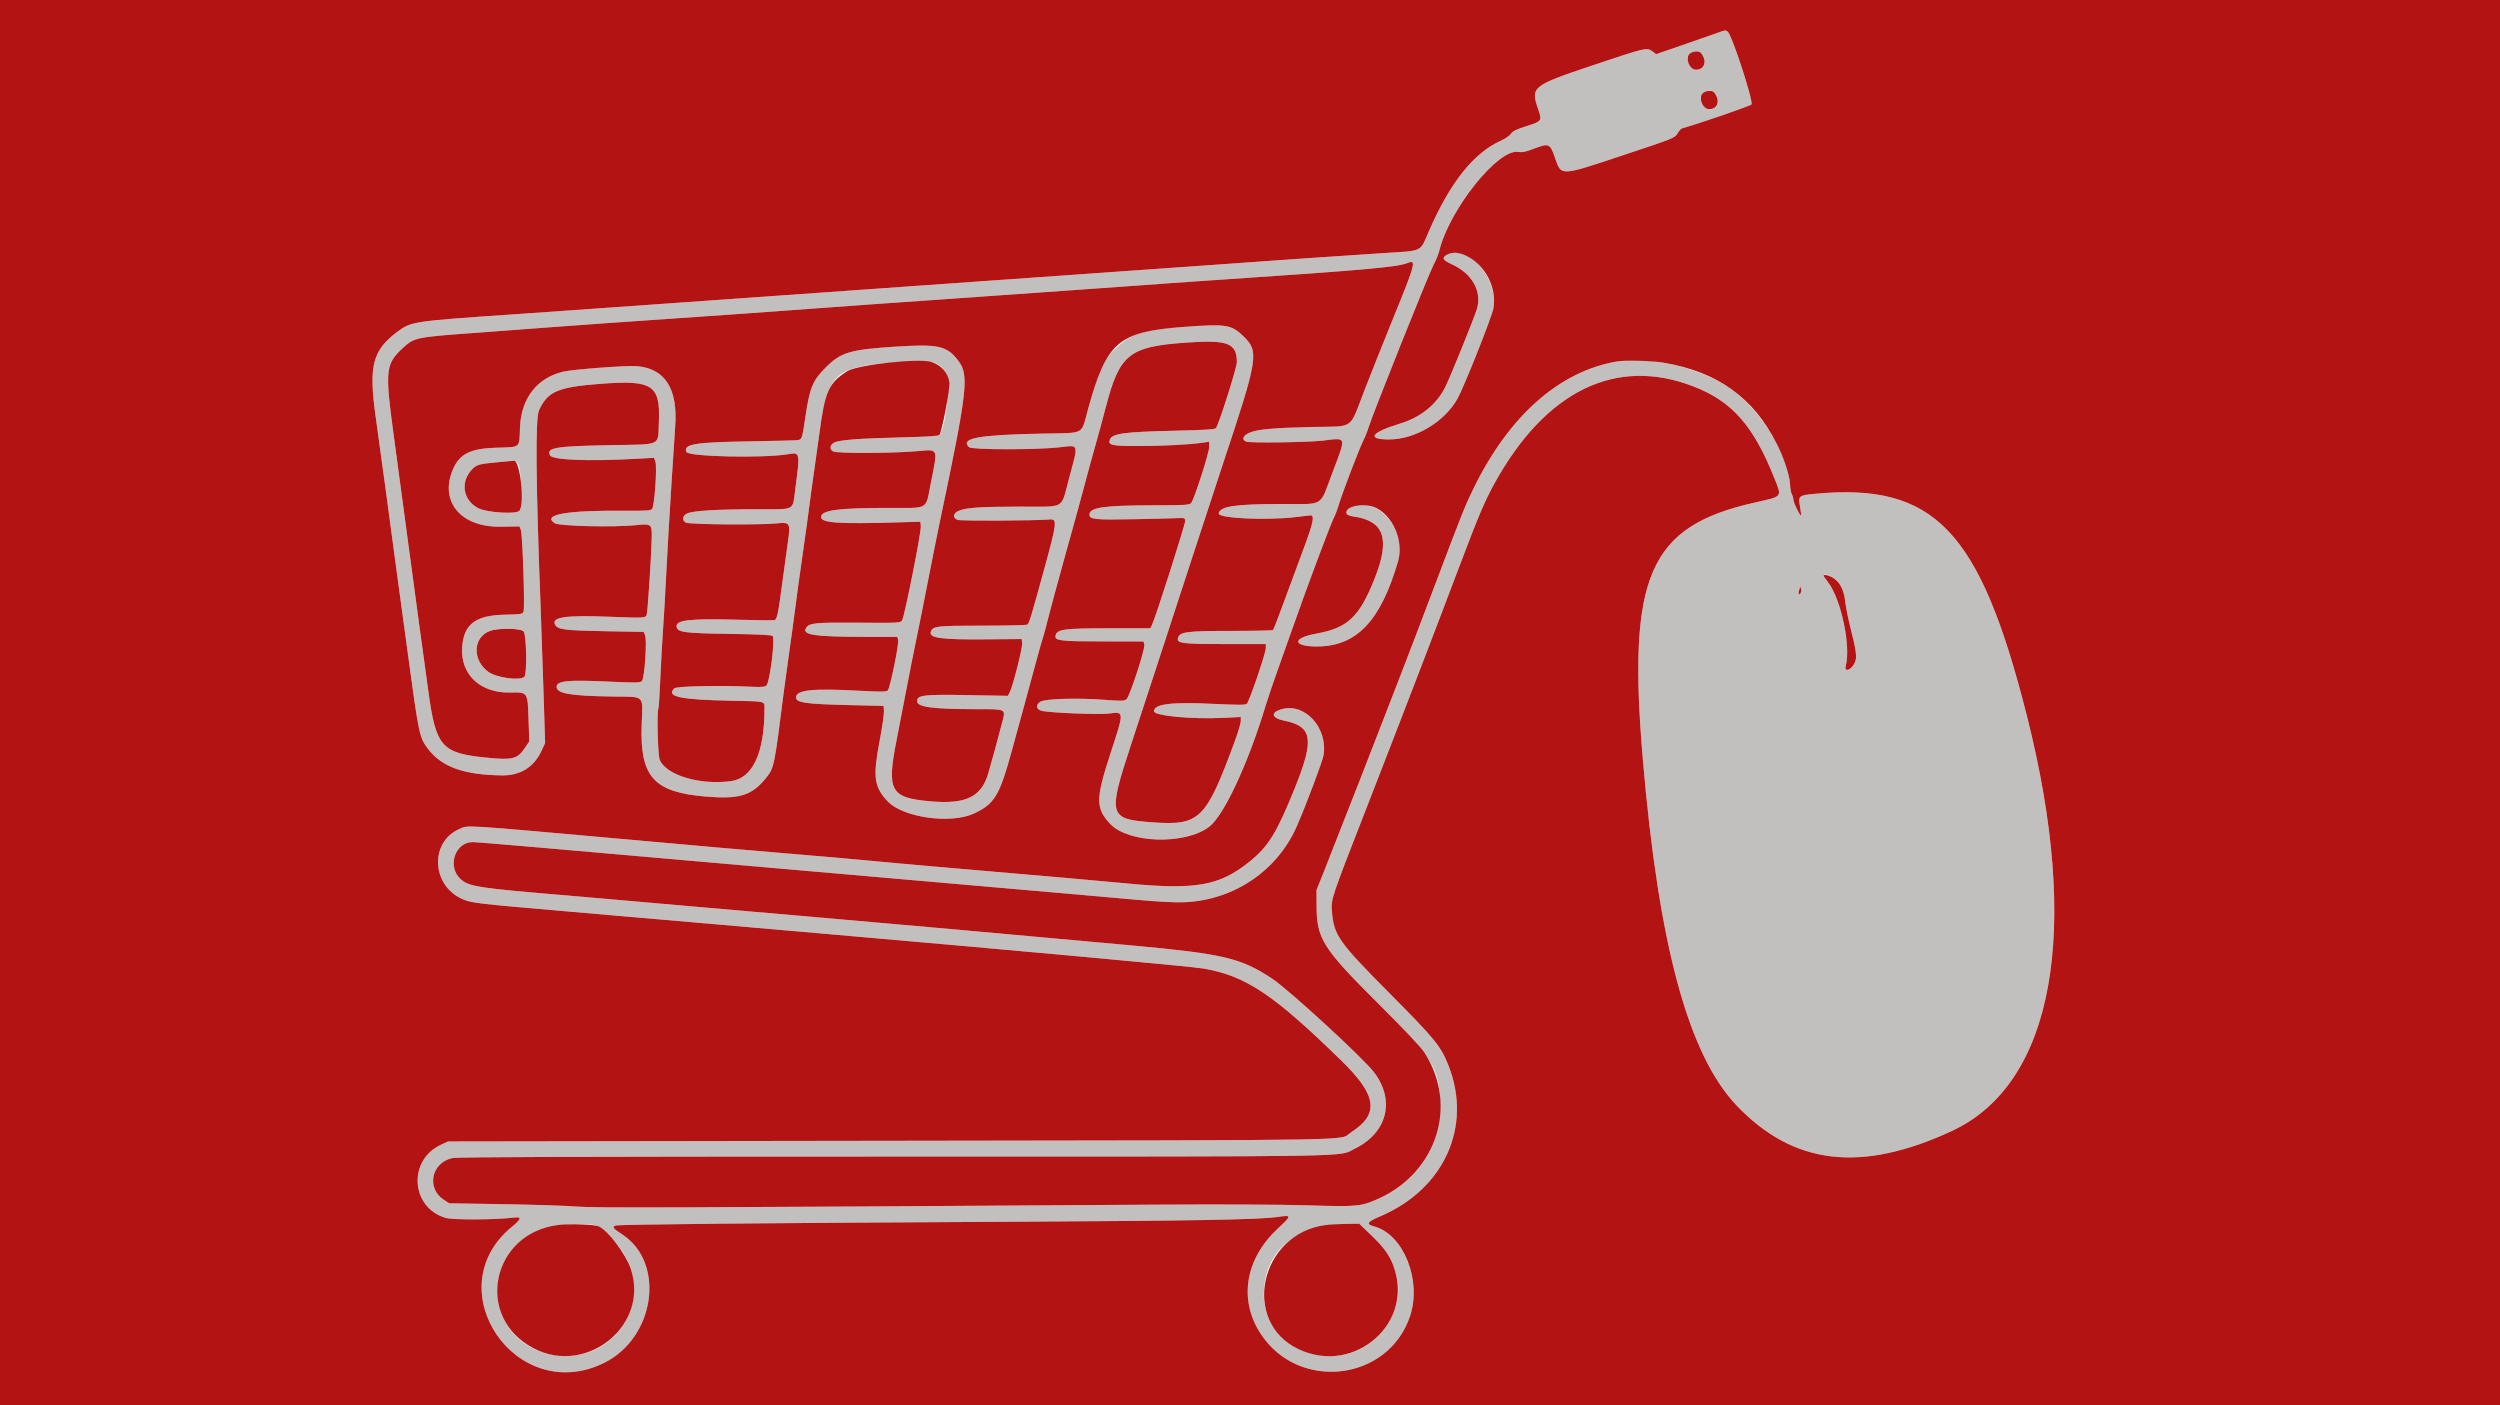 <svg id="svg" version="1.1" xmlns="http://www.w3.org/2000/svg" xmlns:xlink="http://www.w3.org/1999/xlink" width="400" height="224.842" viewBox="0, 0, 400,224.842"><g id="svgg"><path id="path0" d="M274.526 5.355 C 273.774 5.625,271.320 6.479,269.073 7.255 L 264.989 8.664 264.398 8.227 C 263.500 7.563,263.335 7.601,254.913 10.426 C 245.093 13.720,244.867 13.902,246.107 17.479 C 246.751 19.335,246.706 19.399,244.230 20.184 C 242.591 20.703,242.022 20.983,241.745 21.407 C 241.546 21.710,240.860 22.189,240.218 22.472 C 235.818 24.416,232.008 29.188,228.627 36.990 C 227.151 40.396,227.790 40.087,221.368 40.495 C 215.002 40.900,204.317 41.640,192.105 42.521 C 187.358 42.863,177.316 43.574,169.789 44.101 C 162.263 44.628,152.126 45.344,147.263 45.691 C 142.400 46.039,137.095 46.416,135.474 46.529 C 126.728 47.141,107.245 48.520,98.316 49.160 C 92.700 49.562,85.311 50.082,81.895 50.315 C 66.083 51.392,65.749 51.443,63.541 53.109 C 59.606 56.078,58.978 58.518,60.087 66.542 C 61.359 75.743,62.284 82.527,62.525 84.421 C 62.650 85.405,63.077 88.579,63.473 91.474 C 63.870 94.368,64.629 99.958,65.161 103.895 C 67.015 117.625,67.093 118.002,68.494 119.838 C 70.692 122.720,74.241 123.989,80.316 124.065 C 83.280 124.103,85.455 122.734,86.678 120.062 L 87.218 118.884 86.972 110.968 C 86.837 106.615,86.634 100.637,86.520 97.684 C 85.728 77.068,85.641 66.952,86.245 65.645 C 87.640 62.627,89.226 61.941,96.021 61.416 C 104.443 60.766,105.682 61.583,105.414 67.607 C 105.244 71.444,106.058 71.071,97.521 71.227 C 88.800 71.386,87.355 71.636,88.014 72.869 C 88.409 73.606,94.088 73.830,101.740 73.411 L 104.638 73.252 104.853 73.817 C 105.166 74.642,104.720 81.055,104.321 81.453 C 104.084 81.690,103.242 81.743,100.170 81.715 C 90.626 81.628,86.641 82.330,88.767 83.724 C 89.469 84.184,98.226 84.393,101.684 84.032 C 104.285 83.760,104.332 83.801,104.270 86.273 C 104.197 89.240,103.620 97.969,103.472 98.352 C 103.263 98.894,103.184 98.898,97.579 98.681 C 90.417 98.404,88.165 98.735,88.824 99.966 C 89.235 100.733,90.366 100.879,96.806 100.995 L 102.981 101.106 103.203 101.594 C 103.550 102.356,103.134 108.535,102.707 108.962 C 102.415 109.254,101.824 109.264,97.276 109.053 C 90.799 108.753,89.053 108.932,89.053 109.897 C 89.053 110.968,91.304 111.354,98.076 111.446 C 103.302 111.517,102.844 111.068,102.668 115.945 C 102.367 124.269,104.552 126.736,112.850 127.444 C 118.363 127.914,120.321 127.302,122.644 124.380 C 123.851 122.862,123.918 122.532,125.374 110.947 C 125.556 109.500,125.945 106.658,126.238 104.632 C 126.532 102.605,126.998 99.195,127.274 97.053 C 127.550 94.911,128.118 90.789,128.537 87.895 C 128.956 85.000,129.387 81.874,129.496 80.947 C 129.605 80.021,129.936 77.605,130.231 75.579 C 130.527 73.553,130.906 70.853,131.073 69.579 C 132.365 59.717,133.498 58.650,143.371 57.998 C 149.329 57.605,150.193 57.783,151.344 59.645 C 152.130 60.916,151.357 68.324,150.307 69.589 C 150.159 69.768,148.364 69.883,144.154 69.984 C 137.600 70.142,134.345 70.389,133.502 70.792 C 132.767 71.143,132.664 71.889,133.303 72.234 C 133.913 72.563,142.862 72.535,146.712 72.192 C 150.198 71.881,150.069 71.600,148.967 77.106 C 148.041 81.733,148.825 81.263,142.027 81.265 C 134.052 81.267,131.368 81.637,131.368 82.735 C 131.368 83.672,134.251 83.868,143.789 83.579 L 147.263 83.474 147.326 84.229 C 147.405 85.171,144.715 98.689,144.334 99.262 C 144.063 99.670,143.847 99.681,137.343 99.631 C 130.360 99.578,129.471 99.667,128.971 100.470 C 128.285 101.571,130.221 101.879,137.945 101.894 L 143.574 101.906 143.698 102.402 C 143.859 103.044,142.412 110.099,142.044 110.468 C 141.812 110.699,140.973 110.706,137.250 110.508 C 129.923 110.117,127.368 110.396,127.368 111.589 C 127.368 112.437,128.834 112.648,135.895 112.817 L 141.368 112.947 141.434 113.745 C 141.470 114.184,141.154 116.363,140.731 118.587 C 139.639 124.326,139.847 125.887,142.011 128.201 C 144.455 130.814,152.129 131.900,155.847 130.159 C 159.126 128.623,159.941 127.272,161.883 120.153 C 162.680 117.232,163.570 113.989,163.860 112.947 C 164.150 111.905,164.880 109.211,165.481 106.960 C 166.081 104.709,166.699 102.511,166.853 102.075 C 167.006 101.640,167.369 100.308,167.659 99.115 C 167.949 97.923,169.056 93.821,170.119 90.000 C 172.723 80.642,172.689 80.766,173.676 77.053 C 174.152 75.258,174.869 72.653,175.268 71.263 C 175.667 69.874,176.426 67.079,176.955 65.053 C 179.142 56.677,180.654 55.467,189.738 54.821 C 196.469 54.342,197.895 54.887,197.895 57.942 C 197.895 58.840,195.000 67.956,194.538 68.512 C 194.379 68.704,192.624 68.812,187.950 68.916 C 179.732 69.099,177.882 69.361,177.557 70.384 C 177.284 71.245,177.886 71.369,182.303 71.362 C 186.229 71.356,190.310 71.140,192.474 70.825 L 193.474 70.680 193.474 71.482 C 193.474 72.435,191.059 79.943,190.582 80.474 C 190.282 80.807,189.702 80.843,184.441 80.849 C 176.648 80.857,174.316 81.198,174.316 82.326 C 174.316 83.123,175.124 83.204,181.684 83.070 C 185.100 83.000,188.274 82.920,188.737 82.892 C 189.453 82.850,189.588 82.909,189.642 83.287 C 189.705 83.726,184.838 98.982,184.310 100.000 L 184.038 100.526 177.335 100.526 C 170.145 100.526,169.075 100.679,168.879 101.736 C 168.736 102.515,169.684 102.626,176.483 102.629 L 182.966 102.632 183.091 103.133 C 183.254 103.778,180.778 111.381,180.250 111.859 C 179.910 112.167,179.550 112.179,176.830 111.976 C 172.318 111.640,167.196 111.788,166.451 112.276 C 165.679 112.782,165.767 113.485,166.632 113.727 C 167.765 114.043,175.818 114.375,177.402 114.170 C 179.909 113.847,179.905 113.733,177.665 120.581 C 175.297 127.819,175.291 129.322,177.617 131.809 C 180.542 134.936,189.572 135.215,193.451 132.299 C 195.819 130.519,199.711 122.169,202.529 112.823 C 202.863 111.713,203.764 109.060,204.531 106.928 C 205.298 104.797,206.472 101.489,207.140 99.579 C 209.062 94.085,212.845 83.988,213.375 82.938 C 213.640 82.412,214.021 81.418,214.220 80.728 C 214.714 79.017,217.514 71.691,218.163 70.408 C 218.453 69.836,218.810 68.942,218.957 68.421 C 219.417 66.789,228.624 43.749,229.346 42.421 C 229.724 41.726,230.150 40.684,230.293 40.105 C 231.921 33.497,239.695 23.766,242.912 24.310 C 243.504 24.410,244.080 24.302,245.169 23.886 C 247.892 22.848,247.988 22.887,248.838 25.357 C 249.813 28.189,249.575 28.200,259.636 24.855 C 267.821 22.135,267.978 22.072,268.402 21.353 C 268.640 20.951,268.954 20.588,269.101 20.547 C 271.846 19.778,280.024 16.961,280.229 16.715 C 280.600 16.268,277.045 5.386,276.418 5.051 C 275.950 4.800,276.177 4.764,274.526 5.355 M272.157 8.474 C 272.782 9.261,272.913 10.381,272.427 10.775 C 271.383 11.620,270.521 11.177,270.016 9.537 C 269.729 8.606,271.546 7.704,272.157 8.474 M274.263 14.789 C 274.888 15.577,275.019 16.696,274.532 17.091 C 273.489 17.935,272.627 17.493,272.121 15.853 C 271.834 14.922,273.651 14.020,274.263 14.789 M231.526 40.752 C 230.631 41.238,230.821 41.623,232.285 42.287 C 235.534 43.760,237.132 46.590,236.311 49.416 C 235.922 50.753,232.028 60.366,231.241 61.930 C 229.821 64.755,227.296 66.782,223.923 67.805 C 219.325 69.201,218.589 70.322,222.277 70.313 C 226.440 70.302,231.134 67.499,233.200 63.789 C 234.261 61.886,238.752 50.580,238.959 49.291 C 239.726 44.529,234.863 38.942,231.526 40.752 M226.025 42.201 C 226.205 42.668,225.735 43.981,222.896 50.949 C 221.457 54.481,219.399 59.644,218.323 62.423 C 215.819 68.887,216.819 68.171,210.105 68.316 C 203.686 68.455,201.144 68.689,199.859 69.257 C 198.828 69.713,198.621 70.381,199.421 70.668 C 200.084 70.906,209.305 70.779,211.646 70.500 C 215.540 70.035,215.436 69.680,213.168 75.678 C 211.075 81.213,212.014 80.630,205.178 80.638 C 197.596 80.647,195.211 81.000,194.990 82.145 C 194.838 82.934,202.596 83.301,207.368 82.730 C 208.353 82.612,209.347 82.494,209.579 82.468 C 210.399 82.376,210.191 83.466,208.550 87.858 C 207.678 90.194,206.261 94.028,205.402 96.378 C 204.543 98.729,203.773 100.718,203.692 100.799 C 203.610 100.881,200.543 100.947,196.877 100.947 C 189.727 100.947,188.653 101.102,188.458 102.157 C 188.314 102.938,189.261 103.049,196.053 103.051 L 202.526 103.053 202.526 103.719 C 202.526 104.494,199.903 112.184,199.501 112.588 C 199.281 112.809,198.265 112.814,194.082 112.614 C 187.380 112.294,184.632 112.639,184.632 113.800 C 184.632 114.537,190.725 115.111,195.842 114.855 L 198.526 114.721 198.526 115.362 C 198.526 115.714,198.063 117.257,197.496 118.791 C 192.928 131.149,191.945 132.110,184.421 131.571 C 177.352 131.065,177.214 130.561,180.998 119.053 C 182.407 114.768,184.084 109.653,184.725 107.684 C 185.366 105.716,186.217 103.111,186.617 101.895 C 187.016 100.679,188.824 95.137,190.634 89.579 C 192.444 84.021,194.712 77.105,195.674 74.211 C 201.359 57.111,201.493 56.258,198.897 53.753 C 197.010 51.933,196.182 51.807,189.414 52.305 C 182.884 52.786,181.261 53.267,178.814 55.448 C 176.553 57.463,175.919 58.803,174.100 65.411 C 172.919 69.702,173.777 69.234,166.842 69.374 C 156.436 69.585,153.592 70.110,155.041 71.551 C 155.473 71.980,165.816 71.991,169.548 71.567 C 172.701 71.209,172.587 70.818,171.021 76.632 C 169.684 81.591,170.637 81.051,163.206 81.059 C 156.679 81.066,154.329 81.238,153.264 81.789 C 152.450 82.210,152.424 82.878,153.211 83.180 C 153.716 83.375,165.435 83.321,168.000 83.112 C 169.169 83.018,169.092 83.715,167.160 90.748 C 164.914 98.924,164.665 99.743,164.362 99.939 C 164.221 100.030,160.979 100.105,157.158 100.105 C 149.917 100.105,149.272 100.178,148.946 101.027 C 148.535 102.097,150.464 102.365,158.072 102.296 L 163.474 102.247 163.543 102.953 C 163.613 103.674,162.066 109.758,161.554 110.772 L 161.271 111.333 154.793 111.217 C 147.745 111.091,146.737 111.213,146.737 112.192 C 146.737 113.127,149.169 113.460,156.059 113.468 C 161.147 113.475,160.916 113.355,160.325 115.669 C 159.783 117.792,158.583 122.178,158.097 123.813 C 157.002 127.498,154.529 128.696,148.998 128.221 C 142.428 127.657,141.836 126.595,143.473 118.316 C 144.011 115.595,144.773 111.663,145.167 109.579 C 145.560 107.495,146.171 104.416,146.525 102.737 C 146.878 101.058,147.740 96.747,148.440 93.158 C 149.140 89.568,149.992 85.305,150.333 83.684 C 154.802 62.465,155.085 60.022,153.343 57.737 C 151.499 55.319,150.191 55.021,143.351 55.459 C 135.969 55.931,134.555 56.353,132.086 58.823 C 130.021 60.887,129.546 62.054,128.855 66.755 C 128.362 70.111,128.305 70.291,127.714 70.410 C 127.466 70.460,124.042 70.551,120.105 70.613 C 111.087 70.755,109.331 71.046,109.819 72.316 C 110.113 73.084,122.301 73.342,126.174 72.661 C 127.999 72.341,128.017 72.434,127.264 78.097 C 126.763 81.857,127.488 81.473,120.887 81.477 C 114.736 81.481,110.844 81.720,109.947 82.149 C 109.192 82.509,109.079 83.250,109.724 83.617 C 110.275 83.932,121.616 84.023,124.372 83.735 C 126.417 83.522,126.513 83.703,126.037 86.887 C 125.851 88.136,125.451 91.053,125.149 93.368 C 124.541 98.042,124.329 99.068,123.945 99.214 C 123.802 99.269,121.268 99.246,118.316 99.163 C 110.369 98.938,108.096 99.190,108.250 100.277 C 108.378 101.171,109.446 101.315,116.737 101.423 C 121.424 101.493,123.521 101.596,123.628 101.761 C 124.024 102.372,123.172 109.129,122.630 109.670 C 122.393 109.908,121.892 109.955,120.373 109.883 C 115.241 109.638,108.236 109.779,107.880 110.134 C 106.547 111.469,108.739 111.949,116.921 112.115 C 122.653 112.232,122.316 112.153,122.316 113.373 C 122.316 120.440,120.449 124.500,116.982 124.975 C 112.018 125.656,106.599 124.044,105.563 121.579 C 105.236 120.800,105.067 113.751,105.364 113.271 C 105.410 113.196,105.548 110.914,105.671 108.199 C 105.793 105.484,105.985 102.032,106.098 100.526 C 106.210 99.021,106.401 95.753,106.522 93.263 C 106.643 90.774,106.836 87.221,106.950 85.368 C 107.064 83.516,107.301 79.632,107.477 76.737 C 107.653 73.842,107.903 69.996,108.034 68.190 C 108.465 62.218,106.420 58.986,101.959 58.591 C 100.304 58.444,91.566 59.099,90.022 59.486 C 85.855 60.529,83.368 63.782,83.197 68.413 C 83.074 71.757,83.348 71.516,79.531 71.627 C 75.251 71.752,73.540 72.595,72.464 75.110 C 70.279 80.215,73.703 84.360,80.031 84.273 L 83.115 84.231 83.336 84.800 C 83.610 85.504,83.997 97.196,83.768 97.826 C 83.610 98.261,83.457 98.287,80.696 98.352 C 76.000 98.463,74.142 99.929,73.937 103.684 C 73.706 107.939,76.837 110.878,81.530 110.809 C 84.509 110.765,84.410 110.622,84.566 115.195 L 84.683 118.632 83.973 119.679 C 82.767 121.459,82.027 121.643,77.779 121.216 C 70.631 120.499,69.743 119.471,68.527 110.519 C 68.110 107.455,67.493 102.958,67.154 100.526 C 66.816 98.095,65.972 91.842,65.278 86.632 C 64.585 81.421,63.534 73.605,62.943 69.263 C 61.578 59.236,61.697 58.201,64.524 55.618 C 66.288 54.005,66.588 53.944,76.105 53.256 C 80.737 52.921,85.711 52.548,87.158 52.428 C 89.574 52.227,98.224 51.616,118.632 50.206 C 122.916 49.910,128.789 49.484,131.684 49.260 C 134.579 49.036,144.574 48.326,153.895 47.682 C 163.216 47.038,174.584 46.233,179.158 45.894 C 183.732 45.554,191.074 45.035,195.474 44.740 C 217.820 43.241,223.544 42.735,225.071 42.125 C 225.777 41.842,225.891 41.851,226.025 42.201 M258.737 57.831 C 249.570 59.383,241.550 66.427,235.892 77.895 C 234.426 80.867,233.995 81.937,230.001 92.526 C 228.429 96.695,226.865 100.816,226.527 101.684 C 226.188 102.553,224.969 105.726,223.817 108.737 C 221.578 114.590,213.769 134.591,211.817 139.474 L 210.639 142.421 210.650 144.947 C 210.674 150.198,211.615 151.696,220.370 160.421 C 229.468 169.488,230.412 171.052,230.414 177.053 C 230.415 183.489,226.869 188.871,220.770 191.689 C 217.833 193.046,217.251 193.105,209.298 192.855 C 205.155 192.725,195.193 192.679,185.173 192.743 C 107.751 193.240,95.035 193.283,92.361 193.054 C 90.831 192.924,85.593 192.752,80.721 192.672 L 71.863 192.526 70.976 191.939 C 68.179 190.087,69.040 186.007,72.379 185.292 C 73.198 185.116,91.960 185.052,143.010 185.049 C 219.393 185.045,214.020 185.138,216.794 183.775 C 221.955 181.241,223.258 176.098,219.879 171.602 C 218.188 169.353,206.230 158.361,203.536 156.579 C 198.541 153.277,195.773 152.620,181.158 151.275 C 165.802 149.861,136.200 147.214,129.263 146.633 C 127.121 146.454,122.716 146.073,119.474 145.786 C 107.548 144.731,94.555 143.594,91.789 143.364 C 76.255 142.069,74.998 141.878,73.647 140.604 C 71.519 138.597,72.821 134.740,75.629 134.738 C 76.062 134.737,81.272 135.164,87.208 135.685 C 101.869 136.973,104.946 137.242,125.684 139.051 C 144.017 140.650,168.550 142.790,172.737 143.157 C 174.011 143.268,177.847 143.609,181.263 143.914 C 185.593 144.301,188.143 144.434,189.684 144.352 C 197.601 143.932,204.438 139.242,207.534 132.105 C 209.057 128.596,211.627 121.753,211.775 120.813 C 212.461 116.474,208.832 112.456,205.128 113.453 C 203.224 113.966,203.403 114.892,205.488 115.313 C 210.002 116.227,210.324 118.261,207.184 126.050 C 204.234 133.368,202.938 135.459,199.798 137.962 C 195.092 141.714,191.306 142.389,180.632 141.378 C 175.422 140.885,170.045 140.413,149.368 138.634 C 145.895 138.336,141.158 137.907,138.842 137.682 C 136.526 137.456,131.695 137.031,128.105 136.737 C 124.516 136.444,118.974 135.970,115.789 135.686 C 112.605 135.402,105.737 134.788,100.526 134.323 C 73.284 131.888,74.999 131.996,73.522 132.631 C 68.792 134.666,68.987 141.510,73.840 143.791 C 75.285 144.470,76.024 144.560,90.316 145.791 C 97.784 146.434,107.637 147.287,112.211 147.686 C 116.784 148.085,125.500 148.844,131.579 149.373 C 163.878 152.183,190.631 154.637,192.526 154.963 C 199.330 156.134,203.717 159.064,214.666 169.749 C 220.344 175.291,220.724 178.254,216.134 181.198 C 214.055 182.531,220.748 182.410,142.632 182.526 L 71.684 182.632 70.508 183.183 C 65.210 185.668,65.735 193.244,71.317 194.867 C 72.487 195.207,79.290 195.177,82.158 194.819 C 83.535 194.647,83.467 195.007,81.874 196.316 C 69.810 206.228,82.536 224.993,96.632 218.077 C 104.800 214.069,106.519 202.080,99.579 197.522 C 98.059 196.525,97.915 196.339,98.465 196.094 C 98.898 195.900,120.731 195.688,161.579 195.481 C 190.912 195.332,201.654 195.139,204.476 194.710 C 206.693 194.373,206.693 194.488,204.476 196.543 C 199.228 201.407,198.149 207.942,201.695 213.385 C 207.751 222.680,222.068 221.026,225.594 210.624 C 227.536 204.894,224.570 197.466,219.842 196.220 C 218.520 195.871,218.737 195.507,220.789 194.637 C 231.019 190.301,235.580 180.332,231.796 170.582 C 230.572 167.427,229.660 166.304,222.331 158.925 C 214.182 150.720,213.430 149.656,213.113 145.872 C 212.946 143.873,212.934 143.907,218.512 129.607 C 223.828 115.975,229.508 101.201,233.576 90.421 C 236.509 82.649,237.557 80.174,239.105 77.368 C 247.307 62.498,258.577 57.014,271.001 61.849 C 277.166 64.249,280.571 68.133,283.935 76.603 C 285.120 79.588,285.288 79.390,280.680 80.428 C 263.813 84.229,260.358 92.181,262.850 121.474 C 265.378 151.199,270.136 168.764,277.857 176.877 C 286.927 186.408,297.735 187.697,312.259 180.978 C 328.602 173.417,333.026 149.012,324.304 114.526 C 316.776 84.763,309.501 77.171,290.279 79.018 C 287.807 79.255,287.692 79.356,287.996 81.032 C 288.129 81.762,288.198 82.399,288.150 82.446 C 288.005 82.592,286.947 80.411,286.947 79.967 C 286.947 79.738,286.836 79.344,286.701 79.091 C 286.565 78.839,286.432 78.111,286.405 77.474 C 286.200 72.639,281.303 64.990,276.402 61.846 C 271.521 58.716,263.832 56.968,258.737 57.831 M82.847 74.111 C 83.413 74.736,83.606 81.206,83.074 81.738 C 82.512 82.300,77.935 82.014,76.569 81.330 C 74.127 80.109,73.599 77.219,75.446 75.191 C 76.197 74.366,76.636 74.231,79.368 73.983 C 80.816 73.851,82.104 73.730,82.231 73.714 C 82.357 73.698,82.635 73.876,82.847 74.111 M216.308 81.042 C 215.008 81.570,215.148 82.439,216.567 82.642 C 221.497 83.347,222.465 86.221,219.923 92.606 C 217.480 98.740,215.636 100.473,210.581 101.383 C 206.683 102.085,206.787 103.453,210.737 103.438 C 217.063 103.414,220.910 99.363,223.692 89.796 C 225.127 84.857,220.483 79.350,216.308 81.042 M293.010 92.296 C 294.344 92.989,295.027 94.246,295.254 96.421 C 295.333 97.174,295.782 99.322,296.252 101.194 C 297.170 104.853,297.190 105.606,296.400 106.610 C 295.793 107.383,295.093 107.363,295.312 106.579 C 296.178 103.481,294.595 95.910,292.511 93.181 C 291.537 91.905,291.701 91.615,293.010 92.296 M288.018 95.014 C 287.745 95.286,287.701 94.779,287.945 94.175 C 288.083 93.836,288.110 93.849,288.174 94.287 C 288.214 94.561,288.143 94.888,288.018 95.014 M83.801 101.074 C 84.247 101.907,84.331 107.849,83.903 108.277 C 83.223 108.957,79.408 108.435,78.122 107.486 C 75.515 105.563,75.681 101.919,78.421 100.948 C 79.861 100.438,83.506 100.523,83.801 101.074 M95.847 196.235 C 96.594 196.624,98.989 199.231,99.739 200.472 C 104.694 208.667,97.955 218.427,88.490 216.763 C 77.590 214.847,76.324 200.545,86.706 196.617 C 88.799 195.825,94.595 195.583,95.847 196.235 M219.175 197.421 C 223.623 201.675,224.809 206.050,222.724 210.513 C 217.521 221.648,200.626 217.396,202.329 205.380 C 203.167 199.467,208.033 195.912,215.418 195.816 L 217.468 195.789 219.175 197.421 " stroke="none" fill="#c2bfbf" fill-rule="evenodd"></path><path id="path1" d="M0.000 112.421 L 0.000 224.842 200.000 224.842 L 400.000 224.842 400.000 112.421 L 400.000 0.000 200.000 0.000 L 0.000 0.000 0.000 112.421 M276.418 5.051 C 277.045 5.386,280.600 16.268,280.229 16.715 C 280.024 16.961,271.846 19.778,269.101 20.547 C 268.954 20.588,268.640 20.951,268.402 21.353 C 267.978 22.072,267.821 22.135,259.636 24.855 C 249.575 28.200,249.813 28.189,248.838 25.357 C 247.988 22.887,247.892 22.848,245.169 23.886 C 244.080 24.302,243.504 24.410,242.912 24.310 C 239.695 23.766,231.921 33.497,230.293 40.105 C 230.150 40.684,229.724 41.726,229.346 42.421 C 228.624 43.749,219.417 66.789,218.957 68.421 C 218.810 68.942,218.453 69.836,218.163 70.408 C 217.514 71.691,214.714 79.017,214.220 80.728 C 214.021 81.418,213.640 82.412,213.375 82.938 C 212.845 83.988,209.062 94.085,207.140 99.579 C 206.472 101.489,205.298 104.797,204.531 106.928 C 203.764 109.060,202.863 111.713,202.529 112.823 C 199.711 122.169,195.819 130.519,193.451 132.299 C 189.572 135.215,180.542 134.936,177.617 131.809 C 175.291 129.322,175.297 127.819,177.665 120.581 C 179.905 113.733,179.909 113.847,177.402 114.170 C 175.818 114.375,167.765 114.043,166.632 113.727 C 165.767 113.485,165.679 112.782,166.451 112.276 C 167.196 111.788,172.318 111.640,176.830 111.976 C 179.550 112.179,179.910 112.167,180.250 111.859 C 180.778 111.381,183.254 103.778,183.091 103.133 L 182.966 102.632 176.483 102.629 C 169.684 102.626,168.736 102.515,168.879 101.736 C 169.075 100.679,170.145 100.526,177.335 100.526 L 184.038 100.526 184.310 100.000 C 184.838 98.982,189.705 83.726,189.642 83.287 C 189.588 82.909,189.453 82.850,188.737 82.892 C 188.274 82.920,185.100 83.000,181.684 83.070 C 175.124 83.204,174.316 83.123,174.316 82.326 C 174.316 81.198,176.648 80.857,184.441 80.849 C 189.702 80.843,190.282 80.807,190.582 80.474 C 191.059 79.943,193.474 72.435,193.474 71.482 L 193.474 70.680 192.474 70.825 C 190.310 71.140,186.229 71.356,182.303 71.362 C 177.886 71.369,177.284 71.245,177.557 70.384 C 177.882 69.361,179.732 69.099,187.950 68.916 C 192.624 68.812,194.379 68.704,194.538 68.512 C 195.000 67.956,197.895 58.840,197.895 57.942 C 197.895 54.887,196.469 54.342,189.738 54.821 C 180.654 55.467,179.142 56.677,176.955 65.053 C 176.426 67.079,175.667 69.874,175.268 71.263 C 174.869 72.653,174.152 75.258,173.676 77.053 C 172.689 80.766,172.723 80.642,170.119 90.000 C 169.056 93.821,167.949 97.923,167.659 99.115 C 167.369 100.308,167.006 101.640,166.853 102.075 C 166.699 102.511,166.081 104.709,165.481 106.960 C 164.880 109.211,164.150 111.905,163.860 112.947 C 163.570 113.989,162.680 117.232,161.883 120.153 C 159.941 127.272,159.126 128.623,155.847 130.159 C 152.129 131.900,144.455 130.814,142.011 128.201 C 139.847 125.887,139.639 124.326,140.731 118.587 C 141.154 116.363,141.470 114.184,141.434 113.745 L 141.368 112.947 135.895 112.817 C 128.834 112.648,127.368 112.437,127.368 111.589 C 127.368 110.396,129.923 110.117,137.250 110.508 C 140.973 110.706,141.812 110.699,142.044 110.468 C 142.412 110.099,143.859 103.044,143.698 102.402 L 143.574 101.906 137.945 101.894 C 130.221 101.879,128.285 101.571,128.971 100.470 C 129.471 99.667,130.360 99.578,137.343 99.631 C 143.847 99.681,144.063 99.670,144.334 99.262 C 144.715 98.689,147.405 85.171,147.326 84.229 L 147.263 83.474 143.789 83.579 C 134.251 83.868,131.368 83.672,131.368 82.735 C 131.368 81.637,134.052 81.267,142.027 81.265 C 148.825 81.263,148.041 81.733,148.967 77.106 C 150.069 71.600,150.198 71.881,146.712 72.192 C 142.862 72.535,133.913 72.563,133.303 72.234 C 132.664 71.889,132.767 71.143,133.502 70.792 C 134.345 70.389,137.600 70.142,144.154 69.984 C 148.364 69.883,150.159 69.768,150.307 69.589 C 150.706 69.109,152.041 62.055,151.902 61.168 C 151.657 59.613,150.647 58.461,149.055 57.920 C 147.138 57.270,137.168 58.355,135.547 59.391 C 132.557 61.302,131.987 62.600,131.073 69.579 C 130.906 70.853,130.527 73.553,130.231 75.579 C 129.936 77.605,129.605 80.021,129.496 80.947 C 129.387 81.874,128.956 85.000,128.537 87.895 C 128.118 90.789,127.550 94.911,127.274 97.053 C 126.998 99.195,126.532 102.605,126.238 104.632 C 125.945 106.658,125.556 109.500,125.374 110.947 C 123.918 122.532,123.851 122.862,122.644 124.380 C 120.321 127.302,118.363 127.914,112.850 127.444 C 104.552 126.736,102.367 124.269,102.668 115.945 C 102.844 111.068,103.302 111.517,98.076 111.446 C 91.304 111.354,89.053 110.968,89.053 109.897 C 89.053 108.932,90.799 108.753,97.276 109.053 C 101.824 109.264,102.415 109.254,102.707 108.962 C 103.134 108.535,103.550 102.356,103.203 101.594 L 102.981 101.106 96.806 100.995 C 90.366 100.879,89.235 100.733,88.824 99.966 C 88.165 98.735,90.417 98.404,97.579 98.681 C 103.184 98.898,103.263 98.894,103.472 98.352 C 103.620 97.969,104.197 89.240,104.270 86.273 C 104.332 83.801,104.285 83.760,101.684 84.032 C 98.226 84.393,89.469 84.184,88.767 83.724 C 86.641 82.330,90.626 81.628,100.170 81.715 C 103.242 81.743,104.084 81.690,104.321 81.453 C 104.720 81.055,105.166 74.642,104.853 73.817 L 104.638 73.252 101.740 73.411 C 94.088 73.830,88.409 73.606,88.014 72.869 C 87.355 71.636,88.800 71.386,97.521 71.227 C 106.058 71.071,105.244 71.444,105.414 67.607 C 105.682 61.583,104.443 60.766,96.021 61.416 C 89.226 61.941,87.640 62.627,86.245 65.645 C 85.641 66.952,85.728 77.068,86.520 97.684 C 86.634 100.637,86.837 106.615,86.972 110.968 L 87.218 118.884 86.678 120.062 C 85.455 122.734,83.280 124.103,80.316 124.065 C 74.241 123.989,70.692 122.720,68.494 119.838 C 67.093 118.002,67.015 117.625,65.161 103.895 C 64.629 99.958,63.870 94.368,63.473 91.474 C 63.077 88.579,62.650 85.405,62.525 84.421 C 62.284 82.527,61.359 75.743,60.087 66.542 C 58.978 58.518,59.606 56.078,63.541 53.109 C 65.749 51.443,66.083 51.392,81.895 50.315 C 85.311 50.082,92.700 49.562,98.316 49.160 C 107.245 48.520,126.728 47.141,135.474 46.529 C 137.095 46.416,142.400 46.039,147.263 45.691 C 152.126 45.344,162.263 44.628,169.789 44.101 C 177.316 43.574,187.358 42.863,192.105 42.521 C 204.317 41.640,215.002 40.900,221.368 40.495 C 227.790 40.087,227.151 40.396,228.627 36.990 C 232.008 29.188,235.818 24.416,240.218 22.472 C 240.860 22.189,241.546 21.710,241.745 21.407 C 242.022 20.983,242.591 20.703,244.230 20.184 C 246.706 19.399,246.751 19.335,246.107 17.479 C 244.867 13.902,245.093 13.720,254.913 10.426 C 263.335 7.601,263.500 7.563,264.398 8.227 L 264.989 8.664 269.073 7.255 C 271.320 6.479,273.774 5.625,274.526 5.355 C 276.177 4.764,275.950 4.800,276.418 5.051 M270.305 8.642 C 269.598 9.349,270.350 11.158,271.351 11.158 C 272.759 11.158,273.179 9.761,272.157 8.474 C 271.834 8.067,270.785 8.162,270.305 8.642 M272.410 14.958 C 271.703 15.665,272.455 17.474,273.456 17.474 C 274.864 17.474,275.284 16.077,274.263 14.789 C 273.940 14.383,272.890 14.478,272.410 14.958 M234.656 40.946 C 237.648 42.437,239.488 46.006,238.959 49.291 C 238.752 50.580,234.261 61.886,233.200 63.789 C 231.134 67.499,226.440 70.302,222.277 70.313 C 218.589 70.322,219.325 69.201,223.923 67.805 C 227.296 66.782,229.821 64.755,231.241 61.930 C 232.028 60.366,235.922 50.753,236.311 49.416 C 237.132 46.590,235.534 43.760,232.285 42.287 C 230.821 41.623,230.631 41.238,231.526 40.752 C 232.383 40.287,233.469 40.355,234.656 40.946 M225.071 42.125 C 223.544 42.735,217.820 43.241,195.474 44.740 C 191.074 45.035,183.732 45.554,179.158 45.894 C 174.584 46.233,163.216 47.038,153.895 47.682 C 144.574 48.326,134.579 49.036,131.684 49.260 C 128.789 49.484,122.916 49.910,118.632 50.206 C 98.224 51.616,89.574 52.227,87.158 52.428 C 85.711 52.548,80.737 52.921,76.105 53.256 C 66.588 53.944,66.288 54.005,64.524 55.618 C 61.697 58.201,61.578 59.236,62.943 69.263 C 63.534 73.605,64.585 81.421,65.278 86.632 C 65.972 91.842,66.816 98.095,67.154 100.526 C 67.493 102.958,68.110 107.455,68.527 110.519 C 69.743 119.471,70.631 120.499,77.779 121.216 C 82.027 121.643,82.767 121.459,83.973 119.679 L 84.683 118.632 84.566 115.195 C 84.410 110.622,84.509 110.765,81.530 110.809 C 76.837 110.878,73.706 107.939,73.937 103.684 C 74.142 99.929,76.000 98.463,80.696 98.352 C 83.457 98.287,83.610 98.261,83.768 97.826 C 83.997 97.196,83.610 85.504,83.336 84.800 L 83.115 84.231 80.031 84.273 C 73.703 84.360,70.279 80.215,72.464 75.110 C 73.540 72.595,75.251 71.752,79.531 71.627 C 83.348 71.516,83.074 71.757,83.197 68.413 C 83.368 63.782,85.855 60.529,90.022 59.486 C 91.566 59.099,100.304 58.444,101.959 58.591 C 106.420 58.986,108.465 62.218,108.034 68.190 C 107.903 69.996,107.653 73.842,107.477 76.737 C 107.301 79.632,107.064 83.516,106.950 85.368 C 106.836 87.221,106.643 90.774,106.522 93.263 C 106.401 95.753,106.210 99.021,106.098 100.526 C 105.985 102.032,105.793 105.484,105.671 108.199 C 105.548 110.914,105.410 113.196,105.364 113.271 C 105.067 113.751,105.236 120.800,105.563 121.579 C 106.599 124.044,112.018 125.656,116.982 124.975 C 120.449 124.500,122.316 120.440,122.316 113.373 C 122.316 112.153,122.653 112.232,116.921 112.115 C 108.739 111.949,106.547 111.469,107.880 110.134 C 108.236 109.779,115.241 109.638,120.373 109.883 C 121.892 109.955,122.393 109.908,122.630 109.670 C 123.172 109.129,124.024 102.372,123.628 101.761 C 123.521 101.596,121.424 101.493,116.737 101.423 C 109.446 101.315,108.378 101.171,108.250 100.277 C 108.096 99.190,110.369 98.938,118.316 99.163 C 121.268 99.246,123.802 99.269,123.945 99.214 C 124.329 99.068,124.541 98.042,125.149 93.368 C 125.451 91.053,125.851 88.136,126.037 86.887 C 126.513 83.703,126.417 83.522,124.372 83.735 C 121.616 84.023,110.275 83.932,109.724 83.617 C 109.079 83.250,109.192 82.509,109.947 82.149 C 110.844 81.720,114.736 81.481,120.887 81.477 C 127.488 81.473,126.763 81.857,127.264 78.097 C 128.017 72.434,127.999 72.341,126.174 72.661 C 122.301 73.342,110.113 73.084,109.819 72.316 C 109.331 71.046,111.087 70.755,120.105 70.613 C 124.042 70.551,127.466 70.460,127.714 70.410 C 128.305 70.291,128.362 70.111,128.855 66.755 C 129.546 62.054,130.021 60.887,132.086 58.823 C 134.555 56.353,135.969 55.931,143.351 55.459 C 150.191 55.021,151.499 55.319,153.343 57.737 C 155.085 60.022,154.802 62.465,150.333 83.684 C 149.992 85.305,149.140 89.568,148.440 93.158 C 147.740 96.747,146.878 101.058,146.525 102.737 C 146.171 104.416,145.560 107.495,145.167 109.579 C 144.773 111.663,144.011 115.595,143.473 118.316 C 141.836 126.595,142.428 127.657,148.998 128.221 C 154.529 128.696,157.002 127.498,158.097 123.813 C 158.583 122.178,159.783 117.792,160.325 115.669 C 160.916 113.355,161.147 113.475,156.059 113.468 C 149.169 113.460,146.737 113.127,146.737 112.192 C 146.737 111.213,147.745 111.091,154.793 111.217 L 161.271 111.333 161.554 110.772 C 162.066 109.758,163.613 103.674,163.543 102.953 L 163.474 102.247 158.072 102.296 C 150.464 102.365,148.535 102.097,148.946 101.027 C 149.272 100.178,149.917 100.105,157.158 100.105 C 160.979 100.105,164.221 100.030,164.362 99.939 C 164.665 99.743,164.914 98.924,167.160 90.748 C 169.092 83.715,169.169 83.018,168.000 83.112 C 165.435 83.321,153.716 83.375,153.211 83.180 C 152.424 82.878,152.450 82.210,153.264 81.789 C 154.329 81.238,156.679 81.066,163.206 81.059 C 170.637 81.051,169.684 81.591,171.021 76.632 C 172.587 70.818,172.701 71.209,169.548 71.567 C 165.816 71.991,155.473 71.980,155.041 71.551 C 153.592 70.110,156.436 69.585,166.842 69.374 C 173.777 69.234,172.919 69.702,174.100 65.411 C 177.052 54.684,178.930 53.077,189.414 52.305 C 196.182 51.807,197.010 51.933,198.897 53.753 C 201.493 56.258,201.359 57.111,195.674 74.211 C 194.712 77.105,192.444 84.021,190.634 89.579 C 188.824 95.137,187.016 100.679,186.617 101.895 C 186.217 103.111,185.366 105.716,184.725 107.684 C 184.084 109.653,182.407 114.768,180.998 119.053 C 177.214 130.561,177.352 131.065,184.421 131.571 C 191.945 132.110,192.928 131.149,197.496 118.791 C 198.063 117.257,198.526 115.714,198.526 115.362 L 198.526 114.721 195.842 114.855 C 190.725 115.111,184.632 114.537,184.632 113.800 C 184.632 112.639,187.380 112.294,194.082 112.614 C 198.265 112.814,199.281 112.809,199.501 112.588 C 199.903 112.184,202.526 104.494,202.526 103.719 L 202.526 103.053 196.053 103.051 C 189.261 103.049,188.314 102.938,188.458 102.157 C 188.653 101.102,189.727 100.947,196.877 100.947 C 200.543 100.947,203.610 100.881,203.692 100.799 C 203.773 100.718,204.543 98.729,205.402 96.378 C 206.261 94.028,207.678 90.194,208.550 87.858 C 210.191 83.466,210.399 82.376,209.579 82.468 C 209.347 82.494,208.353 82.612,207.368 82.730 C 202.596 83.301,194.838 82.934,194.990 82.145 C 195.211 81.000,197.596 80.647,205.178 80.638 C 212.014 80.630,211.075 81.213,213.168 75.678 C 215.436 69.680,215.540 70.035,211.646 70.500 C 209.305 70.779,200.084 70.906,199.421 70.668 C 198.621 70.381,198.828 69.713,199.859 69.257 C 201.144 68.689,203.686 68.455,210.105 68.316 C 216.819 68.171,215.819 68.887,218.323 62.423 C 219.399 59.644,221.457 54.481,222.896 50.949 C 226.584 41.897,226.687 41.478,225.071 42.125 M266.121 58.024 C 274.833 59.514,280.483 63.554,284.290 71.014 C 285.446 73.280,286.343 76.020,286.405 77.474 C 286.432 78.111,286.565 78.839,286.701 79.091 C 286.836 79.344,286.947 79.738,286.947 79.967 C 286.947 80.411,288.005 82.592,288.150 82.446 C 288.198 82.399,288.129 81.762,287.996 81.032 C 287.692 79.356,287.807 79.255,290.279 79.018 C 309.501 77.171,316.776 84.763,324.304 114.526 C 333.026 149.012,328.602 173.417,312.259 180.978 C 297.735 187.697,286.927 186.408,277.857 176.877 C 270.136 168.764,265.378 151.199,262.850 121.474 C 260.358 92.181,263.813 84.229,280.680 80.428 C 285.288 79.390,285.120 79.588,283.935 76.603 C 280.571 68.133,277.166 64.249,271.001 61.849 C 258.577 57.014,247.307 62.498,239.105 77.368 C 237.557 80.174,236.509 82.649,233.576 90.421 C 229.508 101.201,223.828 115.975,218.512 129.607 C 212.934 143.907,212.946 143.873,213.113 145.872 C 213.430 149.656,214.182 150.720,222.331 158.925 C 229.660 166.304,230.572 167.427,231.796 170.582 C 235.580 180.332,231.019 190.301,220.789 194.637 C 218.737 195.507,218.520 195.871,219.842 196.220 C 224.570 197.466,227.536 204.894,225.594 210.624 C 222.068 221.026,207.751 222.680,201.695 213.385 C 198.149 207.942,199.228 201.407,204.476 196.543 C 206.693 194.488,206.693 194.373,204.476 194.710 C 201.654 195.139,190.912 195.332,161.579 195.481 C 120.731 195.688,98.898 195.900,98.465 196.094 C 97.915 196.339,98.059 196.525,99.579 197.522 C 106.519 202.080,104.800 214.069,96.632 218.077 C 82.536 224.993,69.810 206.228,81.874 196.316 C 83.467 195.007,83.535 194.647,82.158 194.819 C 79.290 195.177,72.487 195.207,71.317 194.867 C 65.735 193.244,65.210 185.668,70.508 183.183 L 71.684 182.632 142.632 182.526 C 220.748 182.410,214.055 182.531,216.134 181.198 C 220.724 178.254,220.344 175.291,214.666 169.749 C 203.717 159.064,199.330 156.134,192.526 154.963 C 190.631 154.637,163.878 152.183,131.579 149.373 C 125.500 148.844,116.784 148.085,112.211 147.686 C 107.637 147.287,97.784 146.434,90.316 145.791 C 76.024 144.560,75.285 144.470,73.840 143.791 C 68.987 141.510,68.792 134.666,73.522 132.631 C 74.999 131.996,73.284 131.888,100.526 134.323 C 105.737 134.788,112.605 135.402,115.789 135.686 C 118.974 135.970,124.516 136.444,128.105 136.737 C 131.695 137.031,136.526 137.456,138.842 137.682 C 141.158 137.907,145.895 138.336,149.368 138.634 C 170.045 140.413,175.422 140.885,180.632 141.378 C 191.306 142.389,195.092 141.714,199.798 137.962 C 202.938 135.459,204.234 133.368,207.184 126.050 C 210.324 118.261,210.002 116.227,205.488 115.313 C 203.403 114.892,203.224 113.966,205.128 113.453 C 208.832 112.456,212.461 116.474,211.775 120.813 C 211.627 121.753,209.057 128.596,207.534 132.105 C 204.438 139.242,197.601 143.932,189.684 144.352 C 188.143 144.434,185.593 144.301,181.263 143.914 C 177.847 143.609,174.011 143.268,172.737 143.157 C 168.550 142.790,144.017 140.650,125.684 139.051 C 104.946 137.242,101.869 136.973,87.208 135.685 C 81.272 135.164,76.062 134.737,75.629 134.738 C 72.821 134.740,71.519 138.597,73.647 140.604 C 74.998 141.878,76.255 142.069,91.789 143.364 C 94.555 143.594,107.548 144.731,119.474 145.786 C 122.716 146.073,127.121 146.454,129.263 146.633 C 136.200 147.214,165.802 149.861,181.158 151.275 C 195.773 152.620,198.541 153.277,203.536 156.579 C 206.230 158.361,218.188 169.353,219.879 171.602 C 223.258 176.098,221.955 181.241,216.794 183.775 C 214.020 185.138,219.393 185.045,143.010 185.049 C 91.960 185.052,73.198 185.116,72.379 185.292 C 69.040 186.007,68.179 190.087,70.976 191.939 L 71.863 192.526 80.721 192.672 C 85.593 192.752,90.831 192.924,92.361 193.054 C 95.035 193.283,107.751 193.240,185.173 192.743 C 195.193 192.679,205.155 192.725,209.298 192.855 C 217.251 193.105,217.833 193.046,220.770 191.689 C 229.990 187.429,233.283 176.729,227.925 168.445 C 227.322 167.513,224.823 164.860,220.370 160.421 C 211.615 151.696,210.674 150.198,210.650 144.947 L 210.639 142.421 211.817 139.474 C 213.769 134.591,221.578 114.590,223.817 108.737 C 224.969 105.726,226.188 102.553,226.527 101.684 C 226.865 100.816,228.429 96.695,230.001 92.526 C 233.995 81.937,234.426 80.867,235.892 77.895 C 241.550 66.427,249.570 59.383,258.737 57.831 C 260.085 57.602,264.303 57.713,266.121 58.024 M79.368 73.983 C 76.636 74.231,76.197 74.366,75.446 75.191 C 73.599 77.219,74.127 80.109,76.569 81.330 C 77.935 82.014,82.512 82.300,83.074 81.738 C 83.989 80.823,83.228 73.585,82.231 73.714 C 82.104 73.730,80.816 73.851,79.368 73.983 M219.897 81.145 C 222.819 82.366,224.643 86.523,223.692 89.796 C 220.910 99.363,217.063 103.414,210.737 103.438 C 206.787 103.453,206.683 102.085,210.581 101.383 C 215.636 100.473,217.480 98.740,219.923 92.606 C 222.465 86.221,221.497 83.347,216.567 82.642 C 215.481 82.486,215.143 82.105,215.601 81.553 C 216.218 80.809,218.560 80.587,219.897 81.145 M291.789 92.118 C 291.789 92.183,292.114 92.661,292.511 93.181 C 294.595 95.910,296.178 103.481,295.312 106.579 C 295.093 107.363,295.793 107.383,296.400 106.610 C 297.190 105.606,297.170 104.853,296.252 101.194 C 295.782 99.322,295.333 97.174,295.254 96.421 C 295.027 94.246,294.344 92.989,293.010 92.296 C 292.435 91.996,291.789 91.902,291.789 92.118 M287.945 94.175 C 287.701 94.779,287.745 95.286,288.018 95.014 C 288.143 94.888,288.214 94.561,288.174 94.287 C 288.110 93.849,288.083 93.836,287.945 94.175 M78.421 100.948 C 75.681 101.919,75.515 105.563,78.122 107.486 C 79.408 108.435,83.223 108.957,83.903 108.277 C 84.331 107.849,84.247 101.907,83.801 101.074 C 83.506 100.523,79.861 100.438,78.421 100.948 M89.368 195.992 C 78.631 197.266,75.858 210.727,85.310 215.694 C 93.977 220.249,104.065 211.923,100.867 202.856 C 100.061 200.572,97.377 197.031,95.847 196.235 C 95.238 195.917,91.256 195.768,89.368 195.992 M212.105 196.009 C 201.564 197.395,198.499 211.505,207.789 215.876 C 216.887 220.157,226.559 211.422,222.844 202.280 C 222.175 200.634,221.243 199.399,219.175 197.421 L 217.468 195.789 215.418 195.816 C 214.291 195.831,212.800 195.918,212.105 196.009 " stroke="none" fill="#b31313" fill-rule="evenodd"></path></g></svg>